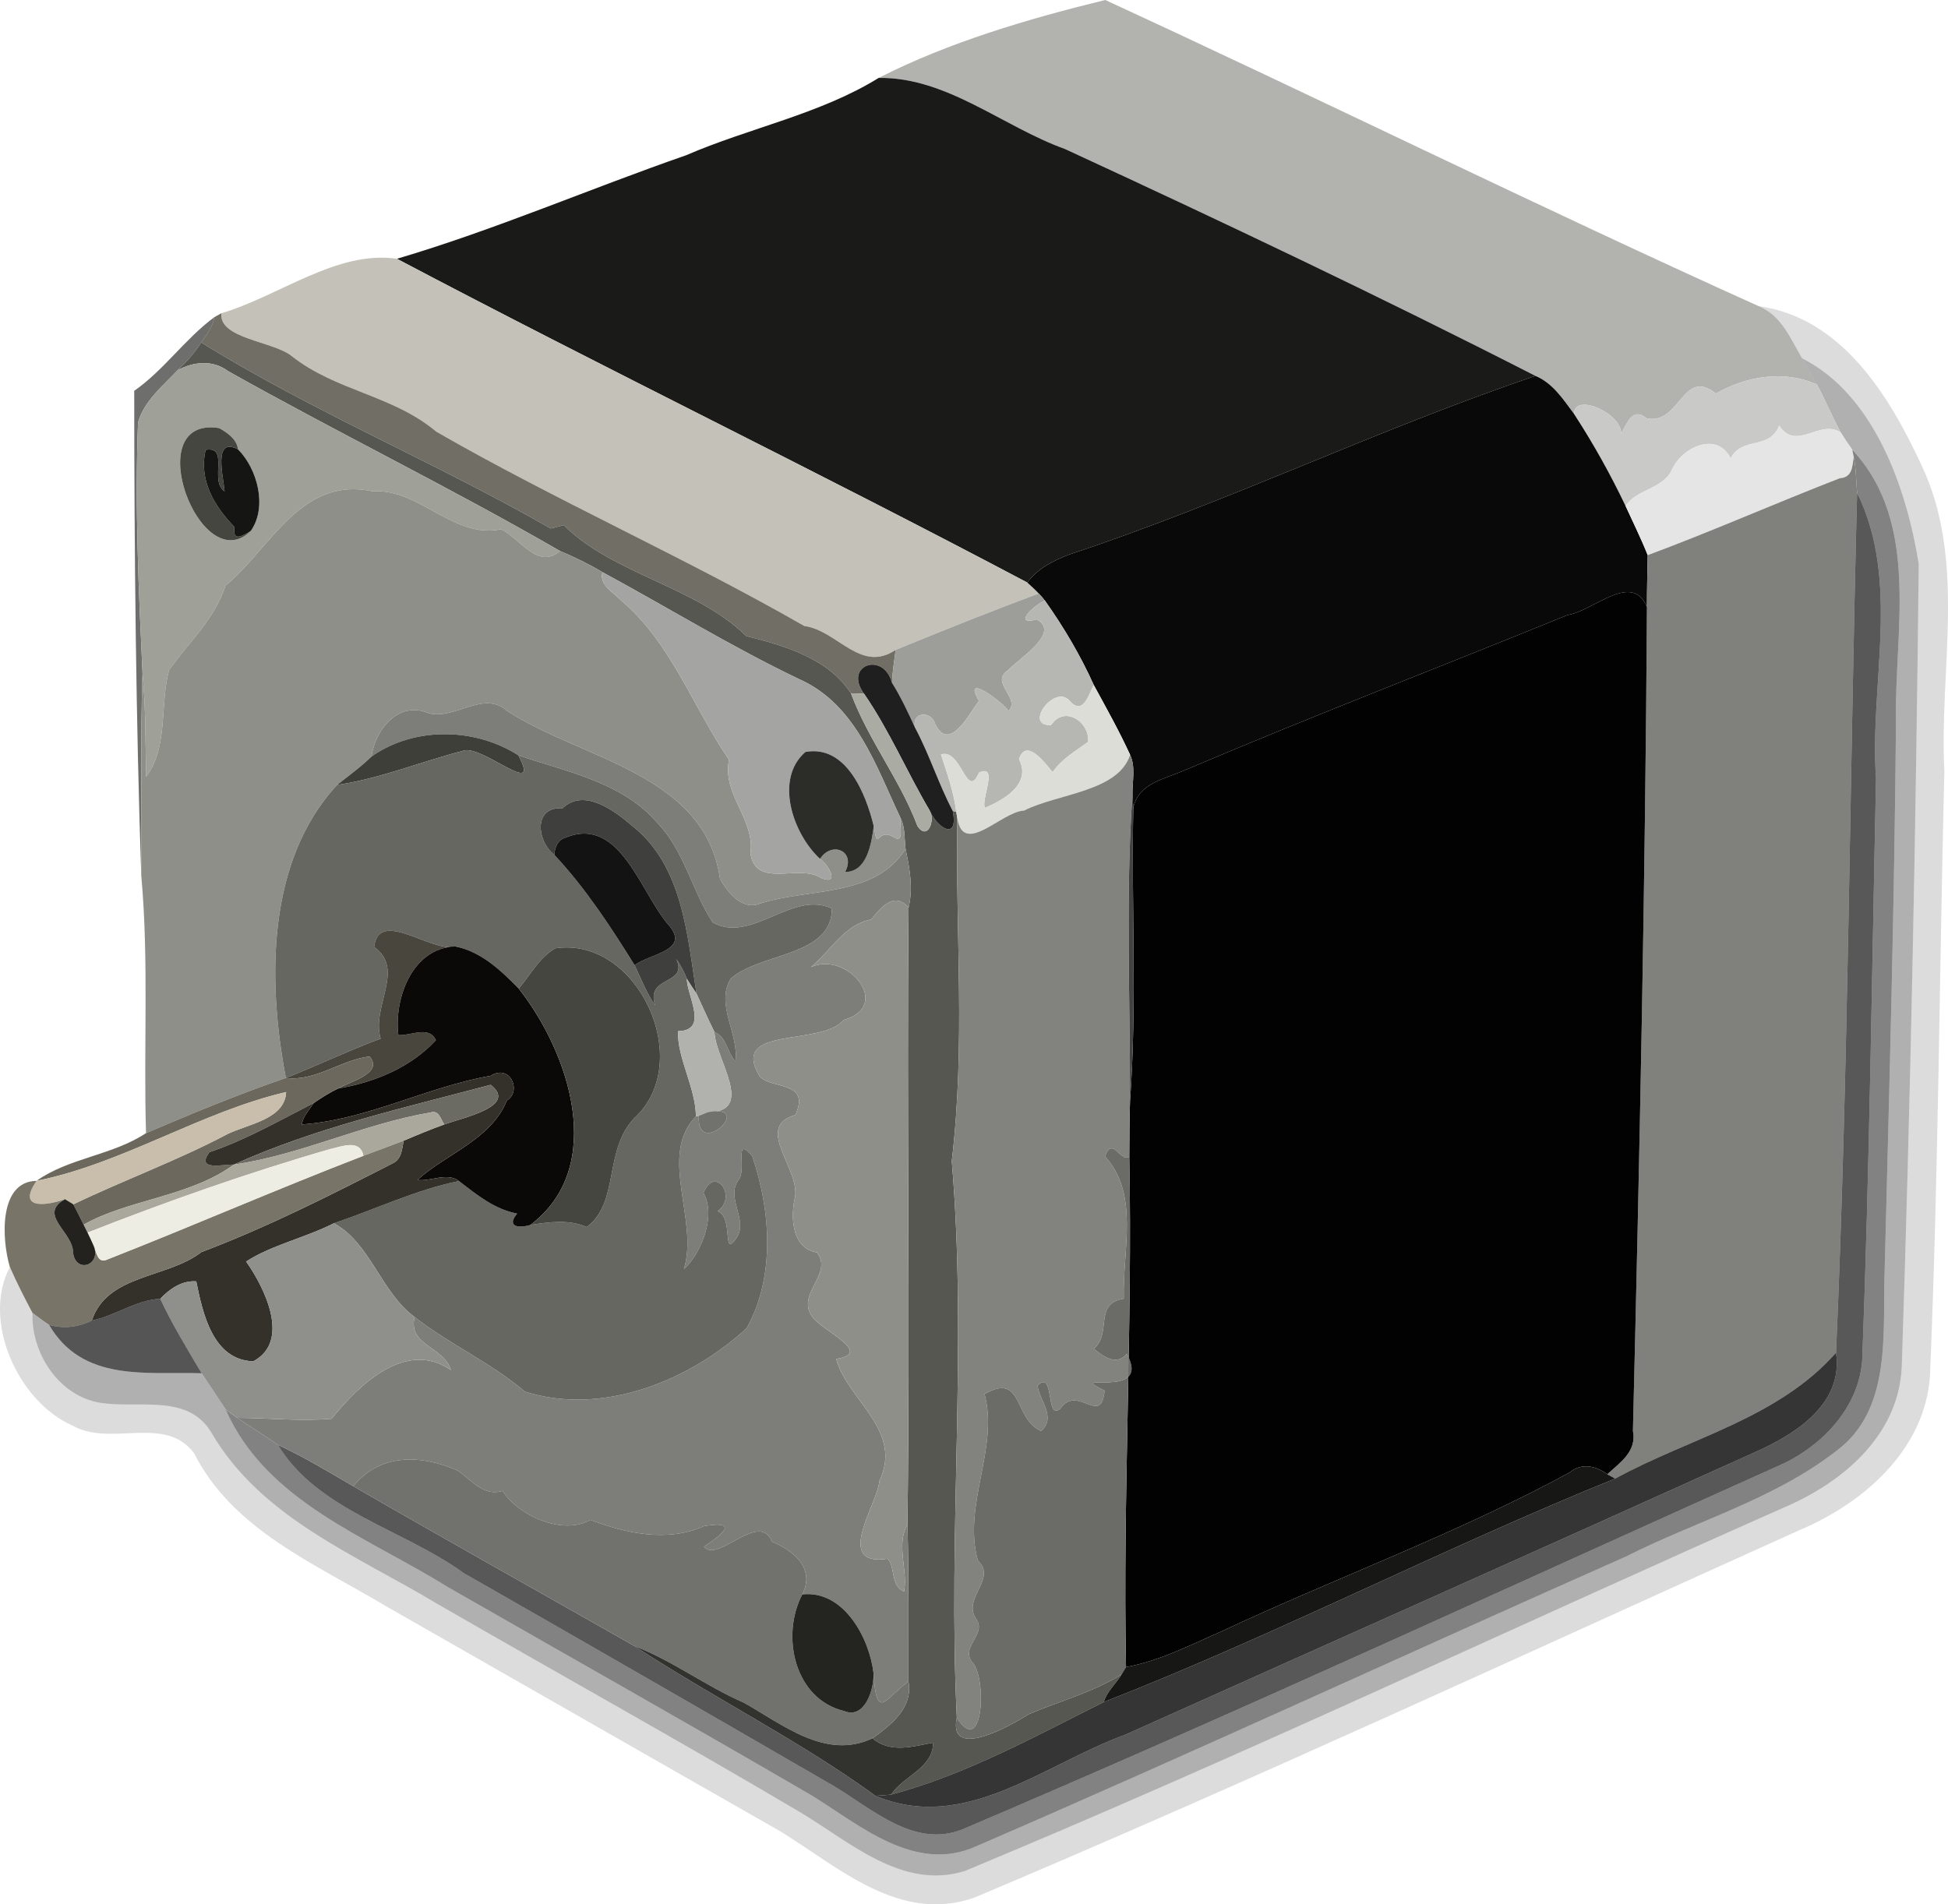 <?xml version="1.0" encoding="UTF-8" standalone="no"?>
<svg
   width="485.122pt"
   height="474.337pt"
   viewBox="0 0 485.122 474.337"
   version="1.1"
   id="svg167"
   sodipodi:docname="stepper1.svg"
   inkscape:version="1.1.1 (3bf5ae0d25, 2021-09-20)"
   xmlns:inkscape="http://www.inkscape.org/namespaces/inkscape"
   xmlns:sodipodi="http://sodipodi.sourceforge.net/DTD/sodipodi-0.dtd"
   xmlns="http://www.w3.org/2000/svg"
   xmlns:svg="http://www.w3.org/2000/svg">
  <defs
     id="defs171" />
  <sodipodi:namedview
     id="namedview169"
     pagecolor="#505050"
     bordercolor="#ffffff"
     borderopacity="1"
     inkscape:pageshadow="0"
     inkscape:pageopacity="0"
     inkscape:pagecheckerboard="1"
     inkscape:document-units="pt"
     showgrid="false"
     width="619pt"
     fit-margin-top="0"
     fit-margin-left="0"
     fit-margin-right="0"
     fit-margin-bottom="0"
     inkscape:zoom="0.86975806"
     inkscape:cx="206.37923"
     inkscape:cy="297.78396"
     inkscape:window-width="3440"
     inkscape:window-height="1420"
     inkscape:window-x="-4"
     inkscape:window-y="-4"
     inkscape:window-maximized="1"
     inkscape:current-layer="svg167" />
  <g
     id="#b2b2aefd"
     transform="translate(-77.793,-85.95)">
    <path
       fill="#b2b2ae"
       opacity="1"
       d="m 296.61,105.36 c 17.41,-8.88 37.35,-14.76 56.43,-19.41 54.35,25.06 108.13,51.64 162.72,76.26 5.76,2.39 7.88,8.06 10.83,13 1.22,2.17 2.45,4.34 3.67,6.52 -8.24,-3.73 -17.75,-2.02 -25.15,2.26 -8.25,-6.71 -8.88,7.92 -17.26,6.16 -3.46,-2.95 -4.91,1.27 -6.33,3.86 0.16,-5.13 -11.66,-10.35 -11.75,-4.98 -2.69,-3.62 -5.27,-7.64 -9.59,-9.45 -38.62,-19.74 -77.8,-38.34 -117.17,-56.52 -15.54,-5.59 -29.45,-17.96 -46.4,-17.7 z"
       id="path2" />
  </g>
  <g
     id="#1a1a18ff"
     transform="translate(-77.793,-85.95)">
    <path
       fill="#1a1a18"
       opacity="1"
       d="m 248.64,124.63 c 15.76,-6.83 33.42,-10.25 47.97,-19.27 16.95,-0.26 30.86,12.11 46.4,17.7 39.37,18.18 78.55,36.78 117.17,56.52 -39.28,13.28 -76.69,31.47 -116.08,44.48 -3.99,1.52 -7.88,3.5 -10.48,6.99 -51.97,-27.5 -104.96,-53.19 -156.98,-80.64 24.44,-7.22 47.93,-17.42 72,-25.78 z"
       id="path5" />
  </g>
  <g
     id="#c4c2b8ff"
     transform="translate(-77.793,-85.95)">
    <path
       fill="#c4c2b8"
       opacity="1"
       d="m 132.93,163.97 c 14.51,-4.3 28.77,-15.76 43.71,-13.56 52.02,27.45 105.01,53.14 156.98,80.64 0.97,0.88 1.95,1.77 2.85,2.73 -11.96,4.46 -23.83,9.2 -35.63,14.05 -8.77,5.9 -14.48,-4.85 -22.73,-5.95 -29.96,-17.19 -61.74,-31.2 -91.63,-48.39 -10.92,-9.18 -24.96,-10.08 -36.1,-18.89 -4.54,-3.66 -18.16,-4.27 -17.45,-10.63 z"
       id="path8" />
  </g>
  <g
     id="#00000023"
     transform="translate(-77.793,-85.95)">
    <path
       fill="#000000"
       opacity="0.14"
       d="m 515.76,162.21 c 20.58,2.82 32.5,22.21 40.49,39.48 11.39,23.83 4.43,51.05 5.76,76.31 -1.24,49.48 -1.45,99.01 -3.5,148.44 -0.13,19.46 -15.82,33.56 -32.49,40.6 -68.33,30.8 -136.41,62.4 -205.43,91.52 -18.7,6.67 -33.91,-7.51 -48.6,-16.54 -32.69,-18.61 -65.33,-37.33 -98.01,-55.96 -17.45,-10.47 -38.17,-18.98 -47.86,-38.14 -7.2,-9.67 -20.76,-1.5 -30.23,-6.86 -13.73,-6.05 -22.67,-26.22 -15.64,-39.51 1.71,3.89 3.64,7.67 5.63,11.43 -0.36,10 6.54,20.64 16.78,22.37 9.36,1.56 21.81,-2.42 27.7,7.33 12.41,21.39 36.08,30.58 56.26,42.73 30.01,17.31 60.31,34.13 90.14,51.76 12.42,7.35 25.6,19.67 41.25,14.84 68.97,-28.64 136.64,-60.75 204.99,-90.97 14.25,-6.31 27.7,-17.94 28.4,-34.7 2.22,-66.62 3.5,-133.3 4.23,-199.92 -3.01,-18.8 -11.07,-42.16 -29.04,-51.21 -2.95,-4.94 -5.07,-10.61 -10.83,-13 z"
       id="path11" />
  </g>
  <g
     id="#716e65ff"
     transform="translate(-77.793,-85.95)">
    <path
       fill="#716e65"
       opacity="1"
       d="m 131.16,164.96 c 0.45,-0.25 1.33,-0.74 1.77,-0.99 -0.71,6.36 12.91,6.97 17.45,10.63 11.14,8.81 25.18,9.71 36.1,18.89 29.89,17.19 61.67,31.2 91.63,48.39 8.25,1.1 13.96,11.85 22.73,5.95 -0.38,2.71 -0.76,5.43 -0.92,8.17 -2.14,-7.93 -12.18,-4.31 -6.93,2.77 -1.09,-0.09 -2.19,-0.12 -3.28,-0.13 C 284,249.9 273.17,246.79 263.64,244.38 251,232.02 230.5,229 218.18,216.75 c -1.09,0.26 -2.15,0.61 -3.24,0.84 -28.41,-16.32 -59.21,-29.06 -87.04,-46.34 1.37,-1.94 2.85,-3.89 3.26,-6.29 z"
       id="path14" />
  </g>
  <g
     id="#41413ec1"
     transform="translate(-77.793,-85.95)">
    <path
       fill="#41413e"
       opacity="0.76"
       d="m 111.22,183.3 c 7.45,-5.22 12.67,-12.97 19.94,-18.34 -0.41,2.4 -1.89,4.35 -3.26,6.29 -1.62,2.56 -3.64,4.82 -5.85,6.89 -3.69,3.95 -8.32,7.61 -9.88,13.03 -0.81,20.87 0.15,41.74 1.12,62.58 -0.59,16.74 -0.11,33.5 -0.32,50.25 -1.31,-38.37 -1.75,-80.84 -1.75,-120.7 z"
       id="path17" />
  </g>
  <g
     id="#575751ff"
     transform="translate(-77.793,-85.95)">
    <path
       fill="#575751"
       opacity="1"
       d="m 122.05,178.14 c 2.21,-2.07 4.23,-4.33 5.85,-6.89 27.83,17.28 58.63,30.02 87.04,46.34 1.09,-0.23 2.15,-0.58 3.24,-0.84 12.32,12.25 32.82,15.27 45.46,27.63 9.53,2.41 20.36,5.52 26.07,14.26 4.33,11.65 12.2,21.45 16.55,33.04 2.51,3.84 4.58,-1.43 3.02,-3.91 1.94,4.5 7.24,7.77 5.8,0.2 l 0.85,0.17 c 0.07,0.41 0.2,1.23 0.27,1.63 -0.48,28.9 2.07,56.03 -1.38,85.41 3.93,45.99 -1.01,92.37 1.26,138.63 -2.3,10.83 13.62,1.9 17.87,-0.87 7.7,-3.27 15.97,-5.44 23.15,-9.91 -1.4,2.35 -3.64,4.16 -4.42,6.87 -17.14,8.56 -34.39,18.12 -52.95,23.05 3.09,-4.72 10.42,-6.53 10.45,-12.93 -5.22,0.98 -10.59,2.67 -15.13,-1.08 4.66,-3.36 10.17,-7.62 8.98,-14.16 -0.03,-13.04 0.12,-26.07 -0.25,-39.1 0.69,-51.21 -0.21,-102.48 0.28,-153.66 1.19,-4.87 0.27,-9.82 -0.75,-14.63 -0.3,-2.54 -0.09,-5.14 -1.15,-7.48 -6.17,-12.95 -11.1,-28.45 -25.3,-34.77 -16.82,-8.03 -32.68,-17.82 -49.05,-26.68 -3.38,-2.03 -6.93,-3.74 -10.56,-5.26 -27.1,-15.68 -55.3,-29.43 -82.61,-44.78 -3.82,-2.88 -8.56,-2.42 -12.59,-0.28 z"
       id="path20" />
  </g>
  <g
     id="#00000050"
     transform="translate(-77.793,-85.95)">
    <path
       fill="#000000"
       opacity="0.31"
       d="m 526.59,175.21 c 17.97,9.05 26.03,32.41 29.04,51.21 -0.73,66.62 -2.01,133.3 -4.23,199.92 -0.7,16.76 -14.15,28.39 -28.4,34.7 -68.35,30.22 -136.02,62.33 -204.99,90.97 -15.65,4.83 -28.83,-7.49 -41.25,-14.84 -29.83,-17.63 -60.13,-34.45 -90.14,-51.76 -20.18,-12.15 -43.85,-21.34 -56.26,-42.73 -5.89,-9.75 -18.34,-5.77 -27.7,-7.33 -10.24,-1.73 -17.14,-12.37 -16.78,-22.37 1.35,1.02 2.72,2.02 4.13,2.97 8.35,14.28 24.04,11.67 38,12.06 1.98,2.99 3.99,5.97 5.95,8.98 10.16,23.05 35.13,31.69 55.02,44.08 30.3,17.37 60.74,34.49 90.91,52.08 12.1,7.45 25.79,19.52 40.99,12.7 54.19,-23.43 107.79,-48.24 161.78,-72.16 17.47,-8.86 37.05,-14.28 52.6,-26.45 13.42,-10.06 11.44,-28.59 11.84,-43.26 1.18,-45.99 2.47,-91.97 2.86,-137.98 -0.5,-22.51 6.26,-49.64 -10.87,-67.99 -1.01,-1.39 -1.95,-2.83 -2.86,-4.28 -2.15,-3.92 -3.83,-8.08 -5.97,-12 -1.22,-2.18 -2.45,-4.35 -3.67,-6.52 z"
       id="path23" />
  </g>
  <g
     id="#9fa098ff"
     transform="translate(-77.793,-85.95)">
    <path
       fill="#9fa098"
       opacity="1"
       d="m 122.05,178.14 c 4.03,-2.14 8.77,-2.6 12.59,0.28 27.31,15.35 55.51,29.1 82.61,44.78 -5.48,4.75 -9.91,-3.07 -14.64,-5.42 -12,2.47 -20.3,-10.22 -32.1,-9.46 -17.84,-3.8 -25.44,14.35 -36.57,23.53 -2.69,8.41 -9.22,14.11 -14.06,21.03 -2.34,8.74 -0.1,19.06 -5.68,26.55 -0.22,-8.57 -0.08,-17.15 -0.91,-25.68 -0.97,-20.84 -1.93,-41.71 -1.12,-62.58 1.56,-5.42 6.19,-9.08 9.88,-13.03 m 18.2,40.05 c 4.17,-5.92 1.69,-15.4 -3.18,-20.31 -0.29,-2.54 -2.66,-4.15 -4.71,-5.3 -20.14,-3.18 -4.64,37.97 7.89,25.61 z"
       id="path26" />
  </g>
  <g
     id="#c9c9c8ff"
     transform="translate(-77.793,-85.95)">
    <path
       fill="#c9c9c8"
       opacity="1"
       d="m 505.11,183.99 c 7.4,-4.28 16.91,-5.99 25.15,-2.26 2.14,3.92 3.82,8.08 5.97,12 -5.1,-3.61 -11.04,4.83 -15.35,-1.78 -2.48,6.26 -9.23,2.59 -12.09,8.17 -3.41,-6.85 -12.22,-2.83 -14.72,3.04 -2.27,4.62 -8.62,4.58 -11.45,8.82 -3.78,-7.92 -8.06,-15.6 -12.85,-22.95 0.09,-5.37 11.91,-0.15 11.75,4.98 1.42,-2.59 2.87,-6.81 6.33,-3.86 8.38,1.76 9.01,-12.87 17.26,-6.16 z"
       id="path29" />
  </g>
  <g
     id="#090909ff"
     transform="translate(-77.793,-85.95)">
    <path
       fill="#090909"
       opacity="1"
       d="m 344.1,224.06 c 39.39,-13.01 76.8,-31.2 116.08,-44.48 4.32,1.81 6.9,5.83 9.59,9.45 4.79,7.35 9.07,15.03 12.85,22.95 1.86,4.07 3.86,8.09 5.51,12.25 -0.09,4.3 -0.19,8.62 -0.19,12.93 -3.72,-9.04 -13.39,1.06 -19.81,1.99 -31.73,12.96 -63.74,25.21 -95.28,38.64 -4.92,2.19 -11.56,3.18 -12.83,9.41 -0.05,-0.86 -0.15,-2.58 -0.2,-3.43 -0.06,-3.27 0.84,-6.74 -0.59,-9.81 -2.73,-5.95 -5.93,-11.65 -9.05,-17.39 -3.33,-7.39 -7.47,-14.4 -12.15,-21 -0.48,-0.63 -1,-1.23 -1.56,-1.79 -0.9,-0.96 -1.88,-1.85 -2.85,-2.73 2.6,-3.49 6.49,-5.47 10.48,-6.99 z"
       id="path32" />
  </g>
  <g
     id="#464640ff"
     transform="translate(-77.793,-85.95)">
    <path
       fill="#464640"
       opacity="1"
       d="m 140.25,218.19 c -12.53,12.36 -28.03,-28.79 -7.89,-25.61 2.05,1.15 4.42,2.76 4.71,5.3 -6.3,-3.26 -3.65,6.81 -3.34,10.46 -3.88,-2.51 1.26,-11.39 -4.72,-10.34 -1.78,7.56 2.18,14.08 7.18,19.23 -0.54,3.74 1.89,2.3 4.06,0.96 z"
       id="path35" />
  </g>
  <g
     id="#e5e5e5ff"
     transform="translate(-77.793,-85.95)">
    <path
       fill="#e5e5e5"
       opacity="1"
       d="m 508.79,200.12 c 2.86,-5.58 9.61,-1.91 12.09,-8.17 4.31,6.61 10.25,-1.83 15.35,1.78 0.91,1.45 1.85,2.89 2.86,4.28 0.09,0.43 0.26,1.3 0.35,1.73 -0.33,2.29 -0.31,5.14 -3.44,5.32 -16.03,6.21 -31.76,13.19 -47.87,19.17 -1.65,-4.16 -3.65,-8.18 -5.51,-12.25 2.83,-4.24 9.18,-4.2 11.45,-8.82 2.5,-5.87 11.31,-9.89 14.72,-3.04 z"
       id="path38" />
  </g>
  <g
     id="#151513ff"
     transform="translate(-77.793,-85.95)">
    <path
       fill="#151513"
       opacity="1"
       d="m 133.73,208.34 c -0.31,-3.65 -2.96,-13.72 3.34,-10.46 4.87,4.91 7.35,14.39 3.18,20.31 -2.17,1.34 -4.6,2.78 -4.06,-0.96 -5,-5.15 -8.96,-11.67 -7.18,-19.23 5.98,-1.05 0.84,7.83 4.72,10.34 z"
       id="path41" />
  </g>
  <g
     id="#0000007c"
     transform="translate(-77.793,-85.95)">
    <path
       fill="#000000"
       opacity="0.49"
       d="m 539.09,198.01 c 17.13,18.35 10.37,45.48 10.87,67.99 -0.39,46.01 -1.68,91.99 -2.86,137.98 -0.4,14.67 1.58,33.2 -11.84,43.26 -15.55,12.17 -35.13,17.59 -52.6,26.45 -53.99,23.92 -107.59,48.73 -161.78,72.16 -15.2,6.82 -28.89,-5.25 -40.99,-12.7 -30.17,-17.59 -60.61,-34.71 -90.91,-52.08 -19.89,-12.39 -44.86,-21.03 -55.02,-44.08 0.95,0.72 1.92,1.44 2.92,2.12 3.32,2.3 6.79,4.39 10.1,6.72 9.87,16.37 31.37,21.1 46.27,31.94 30.76,17.56 61.42,35.23 92.06,52.98 9.58,5.65 20.18,15.74 32.26,10.82 68.73,-29.2 136.6,-60.67 204.77,-91.25 9.95,-4.96 18.46,-14.24 19.22,-25.74 1.83,-48.19 2.4,-96.38 3.43,-144.58 -1.68,-23.65 6.21,-49.03 -4.71,-71.3 -0.27,-3.01 -0.24,-6.01 -0.84,-8.96 -0.09,-0.43 -0.26,-1.3 -0.35,-1.73 z"
       id="path44" />
  </g>
  <g
     id="#80807dff"
     transform="translate(-77.793,-85.95)">
    <path
       fill="#80807d"
       opacity="1"
       d="m 539.44,199.74 c 0.6,2.95 0.57,5.95 0.84,8.96 -1.87,71.38 -2.14,142.92 -5.25,214.18 -14.49,16.42 -36.48,21.22 -54.99,31.36 -0.5,-0.26 -1.49,-0.8 -1.98,-1.07 3.17,-2.94 7.4,-5.67 6.39,-10.81 1.67,-68.38 3.08,-136.79 3.49,-205.2 0,-4.31 0.1,-8.63 0.19,-12.93 16.11,-5.98 31.84,-12.96 47.87,-19.17 3.13,-0.18 3.11,-3.03 3.44,-5.32 z"
       id="path47" />
  </g>
  <g
     id="#8e8f88ff"
     transform="translate(-77.793,-85.95)">
    <path
       fill="#8e8f88"
       opacity="1"
       d="m 133.94,231.85 c 11.13,-9.18 18.73,-27.33 36.57,-23.53 11.8,-0.76 20.1,11.93 32.1,9.46 4.73,2.35 9.16,10.17 14.64,5.42 3.63,1.52 7.18,3.23 10.56,5.26 -0.83,3.26 2.77,5.02 4.64,7.03 12.5,10.55 17.86,26.52 26.9,39.71 -1.76,8.7 6.55,14.83 5.33,23.38 1.47,8.87 12,2.41 17.59,6.06 4.83,1.95 1.83,-3.32 -0.26,-4.76 2.93,-4.51 8.98,-1.99 6.26,3.26 5.47,0.02 6.54,-7.08 7.12,-11.38 1.14,6.95 0.61,0.06 4.98,2.72 2.77,1.74 1.31,-3.05 1.79,-4.57 1.06,2.34 0.85,4.94 1.15,7.48 -7.63,12.22 -24.21,9.68 -36.38,13.66 -4.26,1.71 -7.94,-2.83 -9.82,-6.14 -3.67,-26.32 -34.62,-29.82 -53.11,-41.94 -5.76,-5.18 -12.98,2.38 -19.51,0.63 -7.43,-3.28 -13.3,4.21 -14.19,10.8 -2.64,2.6 -5.67,4.75 -8.56,7.06 -17.5,18.9 -17.39,48.68 -12.76,72.99 -11.8,4.06 -23.36,8.84 -34.82,13.74 -0.65,-21.4 0.75,-42.87 -1.19,-64.19 0.21,-16.75 -0.27,-33.51 0.32,-50.25 0.83,8.53 0.69,17.11 0.91,25.68 5.58,-7.49 3.34,-17.81 5.68,-26.55 4.84,-6.92 11.37,-12.62 14.06,-21.03 z"
       id="path50" />
  </g>
  <g
     id="#020202a8"
     transform="translate(-77.793,-85.95)">
    <path
       fill="#020202"
       opacity="0.66"
       d="m 540.28,208.7 c 10.92,22.27 3.03,47.65 4.71,71.3 -1.03,48.2 -1.6,96.39 -3.43,144.58 -0.76,11.5 -9.27,20.78 -19.22,25.74 -68.17,30.58 -136.04,62.05 -204.77,91.25 -12.08,4.92 -22.68,-5.17 -32.26,-10.82 -30.64,-17.75 -61.3,-35.42 -92.06,-52.98 -14.9,-10.84 -36.4,-15.57 -46.27,-31.94 6.5,2.98 12.6,6.72 18.78,10.3 23.26,13.46 46.72,26.54 70.07,39.84 19.58,12.85 41.12,23.55 59.96,37.28 22.31,9.41 41.96,-7.85 62.21,-15.2 52.01,-23.34 104.09,-46.52 156.02,-70.01 10.15,-4.44 22.95,-11.96 21.01,-25.16 3.11,-71.26 3.38,-142.8 5.25,-214.18 z"
       id="path53" />
  </g>
  <g
     id="#a4a4a2ff"
     transform="translate(-77.793,-85.95)">
    <path
       fill="#a4a4a2"
       opacity="1"
       d="m 232.45,235.49 c -1.87,-2.01 -5.47,-3.77 -4.64,-7.03 16.37,8.86 32.23,18.65 49.05,26.68 14.2,6.32 19.13,21.82 25.3,34.77 -0.48,1.52 0.98,6.31 -1.79,4.57 -4.37,-2.66 -3.84,4.23 -4.98,-2.72 -1.92,-8.04 -6.86,-20.37 -17.02,-18.51 -7.78,6.75 -3.13,20.4 3.64,26.63 2.09,1.44 5.09,6.71 0.26,4.76 -5.59,-3.65 -16.12,2.81 -17.59,-6.06 1.22,-8.55 -7.09,-14.68 -5.33,-23.38 -9.04,-13.19 -14.4,-29.16 -26.9,-39.71 z"
       id="path56" />
  </g>
  <g
     id="#020202ff"
     transform="translate(-77.793,-85.95)">
    <path
       fill="#020202"
       opacity="1"
       d="m 468.13,239.15 c 6.42,-0.93 16.09,-11.03 19.81,-1.99 -0.41,68.41 -1.82,136.82 -3.49,205.2 1.01,5.14 -3.22,7.87 -6.39,10.81 -2.88,-2.14 -6.41,-2.91 -9.37,-0.45 -27.9,15.16 -57.82,26.05 -86.53,39.5 -7.79,3.41 -15.52,7.43 -23.95,8.97 -0.83,-42.37 1.65,-84.7 0.82,-127.09 0.05,-4.63 0.01,-9.25 0.18,-13.87 1.77,-24.29 0.31,-48.7 0.81,-73.03 1.27,-6.23 7.91,-7.22 12.83,-9.41 31.54,-13.43 63.55,-25.68 95.28,-38.64 z"
       id="path59" />
  </g>
  <g
     id="#9d9d99ff"
     transform="translate(-77.793,-85.95)">
    <path
       fill="#9d9d99"
       opacity="1"
       d="m 336.47,233.78 c 0.56,0.56 1.08,1.16 1.56,1.79 -2.72,0.97 -8.21,6.39 -2.04,4.66 5.94,3.29 -4.03,9.43 -7.15,12.65 -4.68,3.14 3.13,6.76 0.15,10.15 -1.8,-2.44 -11.73,-9.77 -7.39,-2.51 -2.07,2.52 -7.3,13.24 -10.91,5.79 -0.93,-3.37 -5.94,-3.15 -5.03,0.86 -1.74,-3.81 -3.52,-7.62 -5.74,-11.17 0.16,-2.74 0.54,-5.46 0.92,-8.17 11.8,-4.85 23.67,-9.59 35.63,-14.05 z"
       id="path62" />
  </g>
  <g
     id="#b6b7b2ff"
     transform="translate(-77.793,-85.95)">
    <path
       fill="#b6b7b2"
       opacity="1"
       d="m 335.99,240.23 c -6.17,1.73 -0.68,-3.69 2.04,-4.66 4.68,6.6 8.82,13.61 12.15,21 -1.3,2.48 -2.66,7.55 -5.88,4.1 -3.62,-4.73 -11.85,6.21 -4.76,5.89 3.4,-5.09 9.69,-0.72 9.23,4.18 -3.13,2.31 -6.56,4.24 -8.84,7.53 -1.95,-2.28 -6.59,-8.68 -8.37,-3.21 3.14,6.17 -3.6,9.99 -8.42,12.11 -1.29,-1.62 3.56,-11.13 -1.54,-8.77 -3.05,7.22 -4.37,-6.16 -9.47,-4.53 1.5,4.69 3.21,9.34 3.8,14.27 l -0.85,-0.17 c -3.56,-6.74 -5.82,-14.08 -9.42,-20.8 -0.91,-4.01 4.1,-4.23 5.03,-0.86 3.61,7.45 8.84,-3.27 10.91,-5.79 -4.34,-7.26 5.59,0.07 7.39,2.51 2.98,-3.39 -4.83,-7.01 -0.15,-10.15 3.12,-3.22 13.09,-9.36 7.15,-12.65 z"
       id="path65" />
  </g>
  <g
     id="#1f1f1fff"
     transform="translate(-77.793,-85.95)">
    <path
       fill="#1f1f1f"
       opacity="1"
       d="m 292.99,258.77 c -5.25,-7.08 4.79,-10.7 6.93,-2.77 2.22,3.55 4,7.36 5.74,11.17 3.6,6.72 5.86,14.06 9.42,20.8 1.44,7.57 -3.86,4.3 -5.8,-0.2 -5.64,-9.56 -9.99,-19.85 -16.29,-29 z"
       id="path68" />
  </g>
  <g
     id="#ddddd8ff"
     transform="translate(-77.793,-85.95)">
    <path
       fill="#ddddd8"
       opacity="1"
       d="m 344.3,260.67 c 3.22,3.45 4.58,-1.62 5.88,-4.1 3.12,5.74 6.32,11.44 9.05,17.39 -2.97,9.24 -18,9.62 -26.41,13.89 -5.59,0.24 -15.05,11.52 -16.62,1.92 -0.07,-0.4 -0.2,-1.22 -0.27,-1.63 -0.59,-4.93 -2.3,-9.58 -3.8,-14.27 5.1,-1.63 6.42,11.75 9.47,4.53 5.1,-2.36 0.25,7.15 1.54,8.77 4.82,-2.12 11.56,-5.94 8.42,-12.11 1.78,-5.47 6.42,0.93 8.37,3.21 2.28,-3.29 5.71,-5.22 8.84,-7.53 0.46,-4.9 -5.83,-9.27 -9.23,-4.18 -7.09,0.32 1.14,-10.62 4.76,-5.89 z"
       id="path71" />
  </g>
  <g
     id="#aaaba2ff"
     transform="translate(-77.793,-85.95)">
    <path
       fill="#aaaba2"
       opacity="1"
       d="m 289.71,258.64 c 1.09,0.01 2.19,0.04 3.28,0.13 6.3,9.15 10.65,19.44 16.29,29 1.56,2.48 -0.51,7.75 -3.02,3.91 -4.35,-11.59 -12.22,-21.39 -16.55,-33.04 z"
       id="path74" />
  </g>
  <g
     id="#7d7e79ff"
     transform="translate(-77.793,-85.95)">
    <path
       fill="#7d7e79"
       opacity="1"
       d="m 184.49,263.6 c 6.53,1.75 13.75,-5.81 19.51,-0.63 18.49,12.12 49.44,15.62 53.11,41.94 1.88,3.31 5.56,7.85 9.82,6.14 12.17,-3.98 28.75,-1.44 36.38,-13.66 1.02,4.81 1.94,9.76 0.75,14.63 -3.51,-4.02 -6.69,-0.33 -9.29,2.96 -6.62,1.22 -10.12,7.78 -15,11.84 9.2,-4.04 20.4,9.73 8.15,13.17 -5.6,6.72 -28.57,1.29 -20.97,14.03 2.97,3.35 12.77,1.04 8.94,9.63 -10.74,3.14 1.92,13.93 -0.27,21.25 -0.94,4.89 -0.41,12.05 5.65,13.02 4.1,5.44 -5.26,10.2 -1.24,15.97 2.28,3.41 15.62,9.1 5.99,10.54 2.89,10.41 16.78,17.72 10.77,30.42 -0.35,5.49 -11.58,21.41 1.99,19.37 1.99,1.45 0.66,6.75 4.17,8.15 0.97,-5.47 -2.08,-11.61 0.83,-16.69 0.37,13.03 0.22,26.06 0.25,39.1 -5.74,4.07 -7.93,10.26 -8.69,-2.03 -1,-8.74 -7.43,-20.81 -17.75,-19.66 3.23,-6.29 -1.86,-10.79 -7.53,-13.12 -3.15,-7.92 -13.57,5.49 -16.95,1.23 2.47,-1.7 10.34,-6.82 -0.01,-5.13 -8.97,4.09 -19.42,1.85 -28.29,-1.56 -6.79,3.99 -17.98,-1.06 -21.85,-7.21 -4.68,1.52 -7.74,-2.69 -11.13,-5.04 -9.49,-4.14 -19.44,-4.23 -26.07,3.87 -6.18,-3.58 -12.28,-7.32 -18.78,-10.3 -3.31,-2.33 -6.78,-4.42 -10.1,-6.72 7.82,0.04 15.72,0.9 23.51,0.22 6.87,-8.62 18.65,-19.82 29.7,-12.11 -1.8,-5.93 -10.77,-6.11 -9.05,-13.22 8.74,6.83 19.01,11.38 27.47,18.57 19.17,6.12 40.84,-2.57 55.24,-15.81 7.18,-12.9 5.96,-29.44 1.37,-42.85 -4.64,-5.41 -1.32,3.29 -3.36,5.89 -3.37,4.44 2.43,10 -0.5,14.42 -3.77,5.6 -0.67,-5.22 -4.76,-6.57 5.12,-3.72 -0.78,-11.58 -3.51,-4.54 3.42,6.16 -1.18,15.85 -4.89,18.94 3.82,-11.97 -6.5,-28.35 3.01,-38.04 l 0.72,-0.13 c -0.69,11.07 14.45,-3.14 2.16,-0.88 12.13,-0.08 1.96,-13.11 1.73,-19.99 3.18,1.3 3.03,5.11 5.24,7.28 0.87,-6.89 -5.04,-14.12 -1.22,-20.53 7.08,-6.54 25.28,-5.45 25.22,-17.52 -9.87,-4.63 -19.99,8.85 -29.66,3.48 -5.14,-7.76 -6.96,-17.53 -13.52,-24.49 -8.8,-10.46 -22.72,-12.96 -34.9,-17.15 -10.89,-6.94 -25.93,-7.18 -36.58,0.32 0.89,-6.59 6.76,-14.08 14.19,-10.8 z"
       id="path77" />
  </g>
  <g
     id="#3f3f3aff"
     transform="translate(-77.793,-85.95)">
    <path
       fill="#3f3f3a"
       opacity="1"
       d="m 170.3,274.4 c 10.65,-7.5 25.69,-7.26 36.58,-0.32 6.06,11.33 -9.46,-3.11 -13.88,-1.08 -10.42,2.67 -20.53,6.9 -31.26,8.46 2.89,-2.31 5.92,-4.46 8.56,-7.06 z"
       id="path80" />
  </g>
  <g
     id="#666761ff"
     transform="translate(-77.793,-85.95)">
    <path
       fill="#666761"
       opacity="1"
       d="m 161.74,281.46 c 10.73,-1.56 20.84,-5.79 31.26,-8.46 4.42,-2.03 19.94,12.41 13.88,1.08 12.18,4.19 26.1,6.69 34.9,17.15 6.56,6.96 8.38,16.73 13.52,24.49 9.67,5.37 19.79,-8.11 29.66,-3.48 0.06,12.07 -18.14,10.98 -25.22,17.52 -3.82,6.41 2.09,13.64 1.22,20.53 -2.21,-2.17 -2.06,-5.98 -5.24,-7.28 -1.57,-3.16 -2.99,-6.38 -4.47,-9.57 -2.3,-14.37 -3.38,-31.83 -15.98,-41.75 -4.33,-3.72 -12.01,-9.59 -17.39,-4.41 -7.37,-0.49 -6.4,8.21 -2.05,11.59 7.77,8.3 14.01,17.87 20.01,27.5 1.59,3.42 3.02,6.96 5.13,10.11 -2.56,-7.7 8.37,-5.05 5.23,-11.69 1.06,1.54 1.96,3.19 2.63,4.94 0.12,4.48 5.51,12.94 -2.18,13.06 -0.25,6.63 4.36,13.99 4.46,21.22 -9.51,9.69 0.81,26.07 -3.01,38.04 3.71,-3.09 8.31,-12.78 4.89,-18.94 2.73,-7.04 8.63,0.82 3.51,4.54 4.09,1.35 0.99,12.17 4.76,6.57 2.93,-4.42 -2.87,-9.98 0.5,-14.42 2.04,-2.6 -1.28,-11.3 3.36,-5.89 4.59,13.41 5.81,29.95 -1.37,42.85 -14.4,13.24 -36.07,21.93 -55.24,15.81 -8.46,-7.19 -18.73,-11.74 -27.47,-18.57 -8.41,-6.2 -11.09,-18.57 -20.12,-23.35 10.42,-3.52 20.54,-8.37 31.16,-10.52 4.43,3.4 8.85,7.04 14.49,8.1 -2.7,3.25 0.28,3.73 3.29,2.84 4.68,-0.73 9.57,-1.44 14.05,0.51 8.2,-6.09 4.15,-18.83 11.77,-27.06 15.4,-13.87 1.09,-45.41 -19.59,-42.37 -3.98,2.28 -6.21,6.61 -9.11,10.05 -4.41,-4.51 -9.4,-9.26 -15.81,-10.5 -5.74,1.71 -19.1,-9.71 -20.21,0.15 7.86,5.47 -0.79,14.92 1.63,22.8 -7.99,2.96 -15.68,6.69 -23.61,9.8 -4.63,-24.31 -4.74,-54.09 12.76,-72.99 z"
       id="path83" />
  </g>
  <g
     id="#2c2c29ff"
     transform="translate(-77.793,-85.95)">
    <path
       fill="#2c2c29"
       opacity="1"
       d="m 278.37,273.25 c 10.16,-1.86 15.1,10.47 17.02,18.51 -0.58,4.3 -1.65,11.4 -7.12,11.38 2.72,-5.25 -3.33,-7.77 -6.26,-3.26 -6.77,-6.23 -11.42,-19.88 -3.64,-26.63 z"
       id="path86" />
  </g>
  <g
     id="#82837eff"
     transform="translate(-77.793,-85.95)">
    <path
       fill="#82837e"
       opacity="1"
       d="m 359.23,273.96 c 1.43,3.07 0.53,6.54 0.59,9.81 -1.75,25.42 -0.56,50.98 -0.61,76.46 -0.17,4.62 -0.13,9.24 -0.18,13.87 -2.24,1.39 -4.17,-5.25 -6.07,-0.13 8.67,9.4 4.33,23.61 4.7,35.47 -7.57,1.14 -2.88,8.59 -7.45,12.47 2.36,1.98 5.65,4.34 8.2,1.24 6.5,11.92 -16.17,3.99 -5.54,9.18 -0.84,9.12 -6.69,-1.72 -11.04,4.5 -3.73,3.22 -1.3,-9.96 -5.66,-5.76 0.51,3.85 4.79,7.96 0.87,11.31 -6.88,-2.97 -4.37,-14.8 -14.06,-9.18 3.62,13.47 -5.53,27.69 -1.66,41.47 4.85,4.48 -3.93,9.36 -0.46,14.5 2.95,4.01 -4.62,7.17 -0.48,11.37 3.12,4.86 2.06,23.17 -4.3,13.27 -2.27,-46.26 2.67,-92.64 -1.26,-138.63 3.45,-29.38 0.9,-56.51 1.38,-85.41 1.57,9.6 11.03,-1.68 16.62,-1.92 8.41,-4.27 23.44,-4.65 26.41,-13.89 z"
       id="path89" />
  </g>
  <g
     id="#424240ff"
     transform="translate(-77.793,-85.95)">
    <path
       fill="#424240"
       opacity="1"
       d="m 359.21,360.23 c 0.05,-25.48 -1.14,-51.04 0.61,-76.46 0.05,0.85 0.15,2.57 0.2,3.43 -0.5,24.33 0.96,48.74 -0.81,73.03 z"
       id="path92" />
  </g>
  <g
     id="#3f3f3dff"
     transform="translate(-77.793,-85.95)">
    <path
       fill="#3f3f3d"
       opacity="1"
       d="m 217.88,287.28 c 5.38,-5.18 13.06,0.69 17.39,4.41 12.6,9.92 13.68,27.38 15.98,41.75 -0.83,-1.23 -1.66,-2.45 -2.42,-3.71 -0.67,-1.75 -1.57,-3.4 -2.63,-4.94 3.14,6.64 -7.79,3.99 -5.23,11.69 -2.11,-3.15 -3.54,-6.69 -5.13,-10.11 3.59,-2.84 13.85,-3.58 8.62,-9.83 -7.15,-8.03 -12.17,-27.58 -25.84,-21.95 -1.96,0.53 -2.66,2.45 -2.79,4.28 -4.35,-3.38 -5.32,-12.08 2.05,-11.59 z"
       id="path95" />
  </g>
  <g
     id="#131313ff"
     transform="translate(-77.793,-85.95)">
    <path
       fill="#131313"
       opacity="1"
       d="m 218.62,294.59 c 13.67,-5.63 18.69,13.92 25.84,21.95 5.23,6.25 -5.03,6.99 -8.62,9.83 -6,-9.63 -12.24,-19.2 -20.01,-27.5 0.13,-1.83 0.83,-3.75 2.79,-4.28 z"
       id="path98" />
  </g>
  <g
     id="#8f8f8aff"
     transform="translate(-77.793,-85.95)">
    <path
       fill="#8f8f8a"
       opacity="1"
       d="m 294.77,314.98 c 2.6,-3.29 5.78,-6.98 9.29,-2.96 -0.49,51.18 0.41,102.45 -0.28,153.66 -2.91,5.08 0.14,11.22 -0.83,16.69 -3.51,-1.4 -2.18,-6.7 -4.17,-8.15 -13.57,2.04 -2.34,-13.88 -1.99,-19.37 6.01,-12.7 -7.88,-20.01 -10.77,-30.42 9.63,-1.44 -3.71,-7.13 -5.99,-10.54 -4.02,-5.77 5.34,-10.53 1.24,-15.97 -6.06,-0.97 -6.59,-8.13 -5.65,-13.02 2.19,-7.32 -10.47,-18.11 0.27,-21.25 3.83,-8.59 -5.97,-6.28 -8.94,-9.63 -7.6,-12.74 15.37,-7.31 20.97,-14.03 12.25,-3.44 1.05,-17.21 -8.15,-13.17 4.88,-4.06 8.38,-10.62 15,-11.84 z"
       id="path101" />
  </g>
  <g
     id="#49463eff"
     transform="translate(-77.793,-85.95)">
    <path
       fill="#49463e"
       opacity="1"
       d="m 170.96,321.85 c 1.11,-9.86 14.47,1.56 20.21,-0.15 -10.69,0.33 -15.29,12.93 -14.17,22.07 3.22,0.2 7.59,-2.43 9.36,1.26 -6.25,6.8 -15.34,10.54 -24.32,12.04 2.88,-1.75 11.38,-3.75 7.79,-7.97 -7.17,0.85 -13.48,6.3 -20.85,5.35 7.93,-3.11 15.62,-6.84 23.61,-9.8 -2.42,-7.88 6.23,-17.33 -1.63,-22.8 z"
       id="path104" />
  </g>
  <g
     id="#0a0907ff"
     transform="translate(-77.793,-85.95)">
    <path
       fill="#0a0907"
       opacity="1"
       d="m 177,343.77 c -1.12,-9.14 3.48,-21.74 14.17,-22.07 6.41,1.24 11.4,5.99 15.81,10.5 12.58,15.9 22.06,44.39 2.88,58.87 -3.01,0.89 -5.99,0.41 -3.29,-2.84 -5.64,-1.06 -10.06,-4.7 -14.49,-8.1 -2.91,-2.27 -7.09,0.19 -10.34,-0.28 7.42,-6.67 18.26,-9.99 22.3,-19.81 3.72,-2.2 0.88,-9.24 -4.09,-6.12 -15.89,2.77 -30.75,10.97 -46.98,12.11 0.27,-2.08 1.87,-3.62 2.93,-5.32 1.97,-1.34 3.98,-2.64 6.14,-3.64 8.98,-1.5 18.07,-5.24 24.32,-12.04 -1.77,-3.69 -6.14,-1.06 -9.36,-1.26 z"
       id="path107" />
  </g>
  <g
     id="#464641ff"
     transform="translate(-77.793,-85.95)">
    <path
       fill="#464641"
       opacity="1"
       d="m 216.09,322.15 c 20.68,-3.04 34.99,28.5 19.59,42.37 -7.62,8.23 -3.57,20.97 -11.77,27.06 -4.48,-1.95 -9.37,-1.24 -14.05,-0.51 19.18,-14.48 9.7,-42.97 -2.88,-58.87 2.9,-3.44 5.13,-7.77 9.11,-10.05 z"
       id="path110" />
  </g>
  <g
     id="#b1b1aeff"
     transform="translate(-77.793,-85.95)">
    <path
       fill="#b1b1ae"
       opacity="1"
       d="m 246.65,342.79 c 7.69,-0.12 2.3,-8.58 2.18,-13.06 0.76,1.26 1.59,2.48 2.42,3.71 1.48,3.19 2.9,6.41 4.47,9.57 0.23,6.88 10.4,19.91 -1.73,19.99 -0.54,0.22 -1.62,0.66 -2.16,0.88 l -0.72,0.13 c -0.1,-7.23 -4.71,-14.59 -4.46,-21.22 z"
       id="path113" />
  </g>
  <g
     id="#6c685dfc"
     transform="translate(-77.793,-85.95)">
    <path
       fill="#6c685d"
       opacity="1"
       d="m 148.98,354.45 c 7.37,0.95 13.68,-4.5 20.85,-5.35 3.59,4.22 -4.91,6.22 -7.79,7.97 -2.16,1 -4.17,2.3 -6.14,3.64 -8.5,4.34 -16.87,9.17 -25.97,12.24 -3.45,4.75 3.37,2.99 6.11,3.08 -10.96,8.04 -26.43,8.69 -37.42,14.97 -0.84,-1.7 -1.67,-3.4 -2.56,-5.07 12.69,-6.11 25.86,-10.88 38.34,-17.48 5.16,-2.55 14.34,-3.67 14.65,-10.49 -21.33,4.98 -40.6,17.78 -62.15,22.12 7.99,-5.71 18.95,-6.35 27.26,-11.89 11.46,-4.9 23.02,-9.68 34.82,-13.74 z"
       id="path116" />
  </g>
  <g
     id="#33312aff"
     transform="translate(-77.793,-85.95)">
    <path
       fill="#33312a"
       opacity="1"
       d="m 152.97,366.03 c 16.23,-1.14 31.09,-9.34 46.98,-12.11 4.97,-3.12 7.81,3.92 4.09,6.12 -4.04,9.82 -14.88,13.14 -22.3,19.81 3.25,0.47 7.43,-1.99 10.34,0.28 -10.62,2.15 -20.74,7 -31.16,10.52 -7.01,3.58 -15.59,5.45 -21.83,9.53 4.48,6.33 11.26,19.78 1.78,24.85 -10.1,-0.28 -12.63,-12.09 -14.2,-19.91 -3.55,-0.27 -6.65,1.87 -8.98,4.34 -6.02,0.29 -11.15,4.24 -17.04,5.41 3.9,-11.63 18.72,-10.41 27.29,-17.04 16.46,-6.22 32.04,-14.13 47.71,-22.14 2.15,-1.04 2.28,-3.56 2.66,-5.6 3.34,-1.43 6.7,-2.82 10.12,-4.06 4.71,-1.72 18.42,-4.53 11.55,-9.87 -21.47,5.73 -43.84,10.73 -63.94,19.87 -2.74,-0.09 -9.56,1.67 -6.11,-3.08 9.1,-3.07 17.47,-7.9 25.97,-12.24 -1.06,1.7 -2.66,3.24 -2.93,5.32 z"
       id="path119" />
  </g>
  <g
     id="#6c6b63ff"
     transform="translate(-77.793,-85.95)">
    <path
       fill="#6c6b63"
       opacity="1"
       d="m 136.04,376.03 c 20.1,-9.14 42.47,-14.14 63.94,-19.87 6.87,5.34 -6.84,8.15 -11.55,9.87 -0.9,-1.29 -1.32,-3.66 -3.4,-2.98 -16.69,2.82 -32.25,10.54 -48.99,12.98 z"
       id="path122" />
  </g>
  <g
     id="#c8beabff"
     transform="translate(-77.793,-85.95)">
    <path
       fill="#c8beab"
       opacity="1"
       d="m 86.9,380.08 c 21.55,-4.34 40.82,-17.14 62.15,-22.12 -0.31,6.82 -9.49,7.94 -14.65,10.49 -12.48,6.6 -25.65,11.37 -38.34,17.48 -0.52,-0.32 -1.56,-0.96 -2.08,-1.28 -3.93,1.42 -12.32,3.04 -7.08,-4.57 z"
       id="path125" />
  </g>
  <g
     id="#aaa89dff"
     transform="translate(-77.793,-85.95)">
    <path
       fill="#aaa89d"
       opacity="1"
       d="m 136.04,376.03 c 16.74,-2.44 32.3,-10.16 48.99,-12.98 2.08,-0.68 2.5,1.69 3.4,2.98 -3.42,1.24 -6.78,2.63 -10.12,4.06 -3.34,1.25 -6.66,2.54 -10.01,3.75 -0.85,-4.23 -5.3,-2.33 -8.27,-1.68 -20.42,5.89 -40.85,13.11 -60.44,20.81 -0.24,-0.5 -0.73,-1.48 -0.97,-1.97 10.99,-6.28 26.46,-6.93 37.42,-14.97 z"
       id="path128" />
  </g>
  <g
     id="#71716eff"
     transform="translate(-77.793,-85.95)">
    <path
       fill="#71716e"
       opacity="1"
       d="m 251.83,363.88 c 0.54,-0.22 1.62,-0.66 2.16,-0.88 12.29,-2.26 -2.85,11.95 -2.16,0.88 z"
       id="path131" />
  </g>
  <g
     id="#787468fd"
     transform="translate(-77.793,-85.95)">
    <path
       fill="#787468"
       opacity="1"
       d="m 168.3,373.84 c 3.35,-1.21 6.67,-2.5 10.01,-3.75 -0.38,2.04 -0.51,4.56 -2.66,5.6 -15.67,8.01 -31.25,15.92 -47.71,22.14 -8.57,6.63 -23.39,5.41 -27.29,17.04 -3.32,1.67 -7.04,2.11 -10.64,1.08 -1.41,-0.95 -2.78,-1.95 -4.13,-2.97 -1.99,-3.76 -3.92,-7.54 -5.63,-11.43 -2.06,-6.92 -2.81,-21.34 6.65,-21.47 -5.24,7.61 3.15,5.99 7.08,4.57 -6.93,3.88 2.12,8.19 2.01,13.37 0.75,5.39 7.38,2.94 5.01,-2.03 0.85,1.69 0.98,4.93 3.64,3.63 21.3,-8.37 42.3,-17.56 63.66,-25.78 z"
       id="path134" />
  </g>
  <g
     id="#eeede4ff"
     transform="translate(-77.793,-85.95)">
    <path
       fill="#eeede4"
       opacity="1"
       d="m 160.03,372.16 c 2.97,-0.65 7.42,-2.55 8.27,1.68 -21.36,8.22 -42.36,17.41 -63.66,25.78 -2.66,1.3 -2.79,-1.94 -3.64,-3.63 -0.45,-1.03 -0.92,-2.03 -1.41,-3.02 19.59,-7.7 40.02,-14.92 60.44,-20.81 z"
       id="path137" />
  </g>
  <g
     id="#6b6c68ff"
     transform="translate(-77.793,-85.95)">
    <path
       fill="#6b6c68"
       opacity="1"
       d="m 352.96,373.97 c 1.9,-5.12 3.83,1.52 6.07,0.13 0.83,42.39 -1.65,84.72 -0.82,127.09 -0.28,0.46 -0.84,1.38 -1.11,1.84 -7.18,4.47 -15.45,6.64 -23.15,9.91 -4.25,2.77 -20.17,11.7 -17.87,0.87 6.36,9.9 7.42,-8.41 4.3,-13.27 -4.14,-4.2 3.43,-7.36 0.48,-11.37 -3.47,-5.14 5.31,-10.02 0.46,-14.5 -3.87,-13.78 5.28,-28 1.66,-41.47 9.69,-5.62 7.18,6.21 14.06,9.18 3.92,-3.35 -0.36,-7.46 -0.87,-11.31 4.36,-4.2 1.93,8.98 5.66,5.76 4.35,-6.22 10.2,4.62 11.04,-4.5 -10.63,-5.19 12.04,2.74 5.54,-9.18 -2.55,3.1 -5.84,0.74 -8.2,-1.24 4.57,-3.88 -0.12,-11.33 7.45,-12.47 -0.37,-11.86 3.97,-26.07 -4.7,-35.47 z"
       id="path140" />
  </g>
  <g
     id="#23221eff"
     transform="translate(-77.793,-85.95)">
    <path
       fill="#23221e"
       opacity="1"
       d="m 95.99,398.02 c 0.11,-5.18 -8.94,-9.49 -2.01,-13.37 0.52,0.32 1.56,0.96 2.08,1.28 0.89,1.67 1.72,3.37 2.56,5.07 0.24,0.49 0.73,1.47 0.97,1.97 0.49,0.99 0.96,1.99 1.41,3.02 2.37,4.97 -4.26,7.42 -5.01,2.03 z"
       id="path143" />
  </g>
  <g
     id="#8f8f8bff"
     transform="translate(-77.793,-85.95)">
    <path
       fill="#8f8f8b"
       opacity="1"
       d="m 139.09,400.18 c 6.24,-4.08 14.82,-5.95 21.83,-9.53 9.03,4.78 11.71,17.15 20.12,23.35 -1.72,7.11 7.25,7.29 9.05,13.22 -11.05,-7.71 -22.83,3.49 -29.7,12.11 -7.79,0.68 -15.69,-0.18 -23.51,-0.22 -1,-0.68 -1.97,-1.4 -2.92,-2.12 -1.96,-3.01 -3.97,-5.99 -5.95,-8.98 -3.62,-6.09 -7.31,-12.14 -10.32,-18.55 2.33,-2.47 5.43,-4.61 8.98,-4.34 1.57,7.82 4.1,19.63 14.2,19.91 9.48,-5.07 2.7,-18.52 -1.78,-24.85 z"
       id="path146" />
  </g>
  <g
     id="#020202aa"
     transform="translate(-77.793,-85.95)">
    <path
       fill="#020202"
       opacity="0.67"
       d="m 100.65,414.87 c 5.89,-1.17 11.02,-5.12 17.04,-5.41 3.01,6.41 6.7,12.46 10.32,18.55 -13.96,-0.39 -29.65,2.22 -38,-12.06 3.6,1.03 7.32,0.59 10.64,-1.08 z"
       id="path149" />
  </g>
  <g
     id="#010101ca"
     transform="translate(-77.793,-85.95)">
    <path
       fill="#010101"
       opacity="0.79"
       d="m 480.04,454.24 c 18.51,-10.14 40.5,-14.94 54.99,-31.36 1.94,13.2 -10.86,20.72 -21.01,25.16 -51.93,23.49 -104.01,46.67 -156.02,70.01 -20.25,7.35 -39.9,24.61 -62.21,15.2 1.32,-0.05 2.63,-0.16 3.94,-0.3 18.56,-4.93 35.81,-14.49 52.95,-23.05 43.09,-16.85 84.45,-38.3 127.36,-55.66 z"
       id="path152" />
  </g>
  <g
     id="#71726eff"
     transform="translate(-77.793,-85.95)">
    <path
       fill="#71726e"
       opacity="1"
       d="m 165.76,456.13 c 6.63,-8.1 16.58,-8.01 26.07,-3.87 3.39,2.35 6.45,6.56 11.13,5.04 3.87,6.15 15.06,11.2 21.85,7.21 8.87,3.41 19.32,5.65 28.29,1.56 10.35,-1.69 2.48,3.43 0.01,5.13 3.38,4.26 13.8,-9.15 16.95,-1.23 5.67,2.33 10.76,6.83 7.53,13.12 -5.39,10.3 -1.99,26.1 10.46,29.06 5.11,2.12 7.47,-5.5 7.29,-9.4 0.76,12.29 2.95,6.1 8.69,2.03 1.19,6.54 -4.32,10.8 -8.98,14.16 -11.61,5.51 -22.39,-3.5 -32.07,-8.91 -9.39,-4.06 -17.6,-10.4 -27.15,-14.06 -23.35,-13.3 -46.81,-26.38 -70.07,-39.84 z"
       id="path155" />
  </g>
  <g
     id="#171716fd"
     transform="translate(-77.793,-85.95)">
    <path
       fill="#171716"
       opacity="1"
       d="m 468.69,452.72 c 2.96,-2.46 6.49,-1.69 9.37,0.45 0.49,0.27 1.48,0.81 1.98,1.07 -42.91,17.36 -84.27,38.81 -127.36,55.66 0.78,-2.71 3.02,-4.52 4.42,-6.87 0.27,-0.46 0.83,-1.38 1.11,-1.84 8.43,-1.54 16.16,-5.56 23.95,-8.97 28.71,-13.45 58.63,-24.34 86.53,-39.5 z"
       id="path158" />
  </g>
  <g
     id="#242421ff"
     transform="translate(-77.793,-85.95)">
    <path
       fill="#242421"
       opacity="1"
       d="m 277.59,483.09 c 10.32,-1.15 16.75,10.92 17.75,19.66 0.18,3.9 -2.18,11.52 -7.29,9.4 -12.45,-2.96 -15.85,-18.76 -10.46,-29.06 z"
       id="path161" />
  </g>
  <g
     id="#32332ffb"
     transform="translate(-77.793,-85.95)">
    <path
       fill="#32332f"
       opacity="1"
       d="m 235.83,495.97 c 9.55,3.66 17.76,10 27.15,14.06 9.68,5.41 20.46,14.42 32.07,8.91 4.54,3.75 9.91,2.06 15.13,1.08 -0.03,6.4 -7.36,8.21 -10.45,12.93 -1.31,0.14 -2.62,0.25 -3.94,0.3 -18.84,-13.73 -40.38,-24.43 -59.96,-37.28 z"
       id="path164" />
  </g>
</svg>
